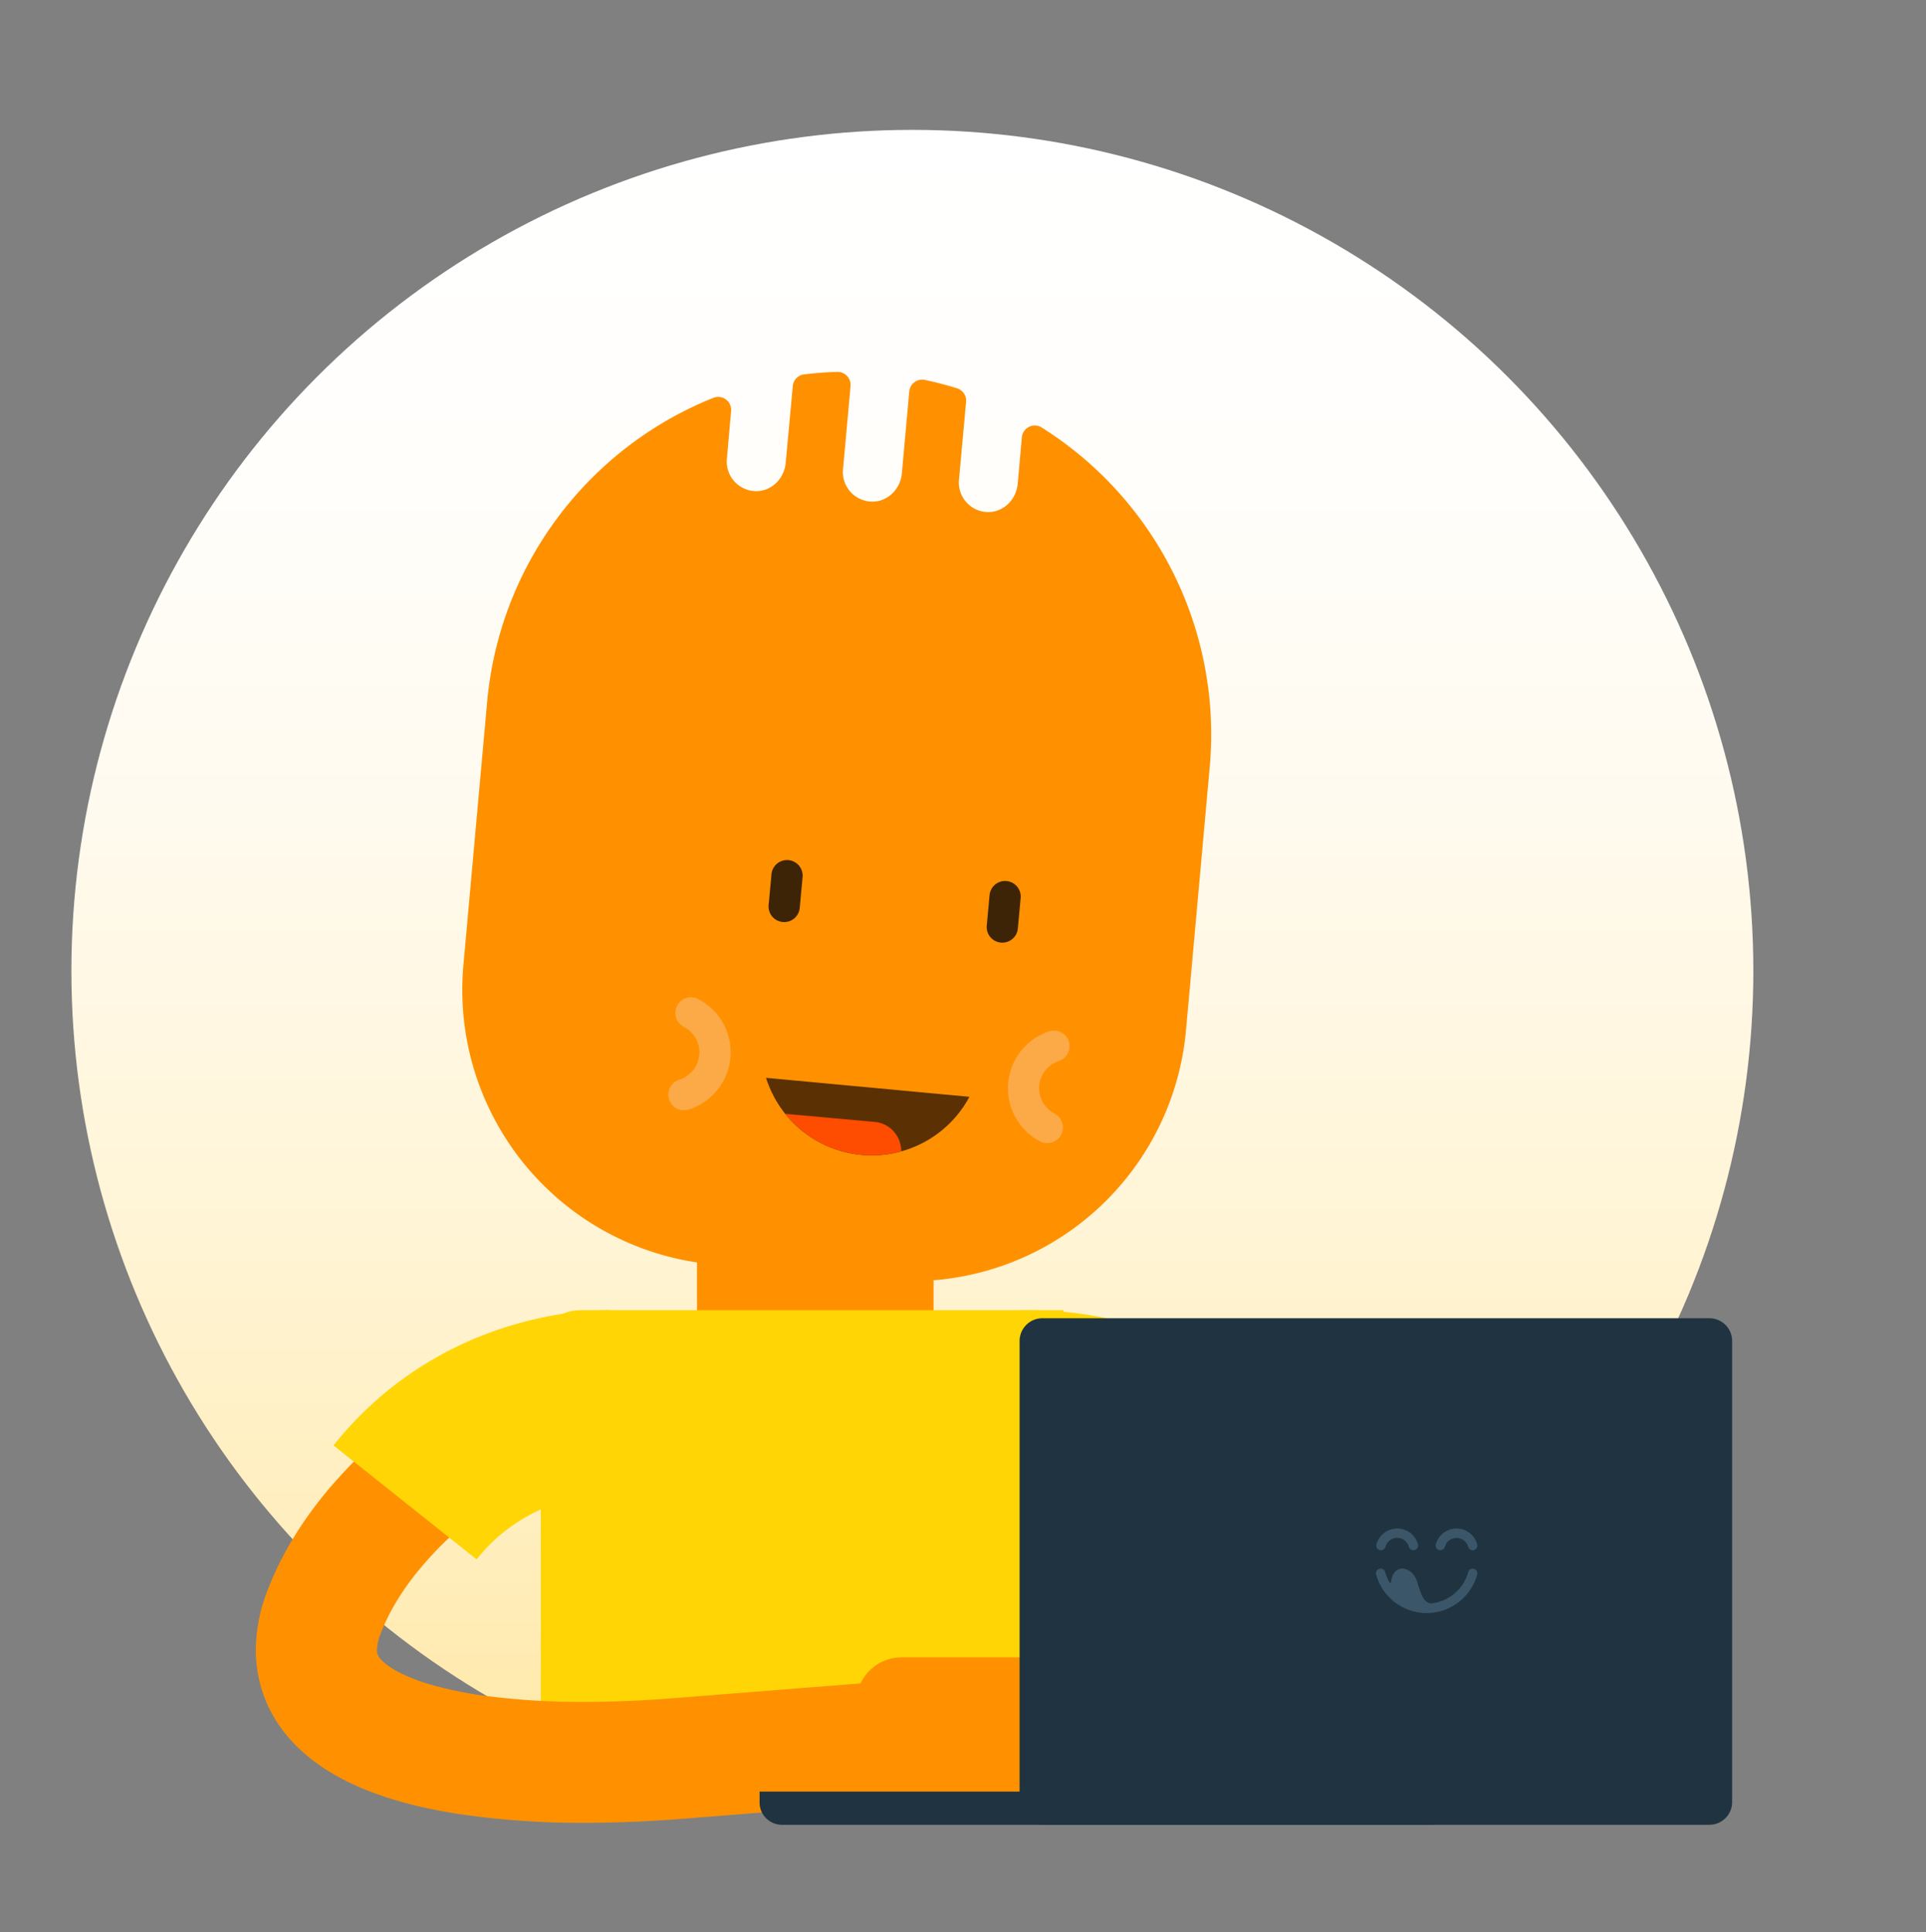 <svg id="Layer_1" data-name="Layer 1" xmlns="http://www.w3.org/2000/svg" viewBox="0 0 811.4 814.06"><rect x="0" y="0" width="811.4" height="814.06" fill="#808080" stroke="none"/><defs><linearGradient id="linear-gradient" x1="384.37" y1="763.3" x2="384.37" y2="54.72" gradientUnits="userSpaceOnUse"><stop offset="0" stop-color="#ffe7a3"/><stop offset=".14" stop-color="#ffedba"/><stop offset=".37" stop-color="#fff5d8"/><stop offset=".59" stop-color="#fffaee"/><stop offset=".8" stop-color="#fffefb"/><stop offset="1" stop-color="#fff"/></linearGradient><style>.cls-2{fill:#ff9100}.cls-3{fill:#ffd505}.cls-8{fill:#1f3440}</style></defs><circle cx="384.37" cy="409.01" r="354.29" fill="url(#linear-gradient)"/><path class="cls-2" d="M293.62 513.45h99.67v63.26h-99.67z"/><path class="cls-2" d="M430.5 184.25l-1.77 19.63c-.58 6.45-5.79 11.81-12.26 11.88A12.44 12.44 0 01404 202.23l3-32.92a5.44 5.44 0 00-3.74-5.69q-6.66-2.07-13.58-3.55a5.49 5.49 0 00-6.62 4.85l-3.12 34.55c-.58 6.45-5.79 11.81-12.26 11.88a12.45 12.45 0 01-12.53-13.53l3.18-35.13a5.49 5.49 0 00-5.65-6q-7.07.21-14 1.06a5.43 5.43 0 00-4.7 4.92L331 195.05c-.58 6.45-5.79 11.82-12.26 11.89a12.45 12.45 0 01-12.52-13.54l1.78-20.22a5.45 5.45 0 00-7.42-5.58 152.77 152.77 0 00-95.35 128.09l-10 110.94a116.11 116.11 0 00105.2 126.08l73.13 6.6a116.1 116.1 0 00126.08-105.18l10-110.94a152.78 152.78 0 00-70.85-143.11 5.46 5.46 0 00-8.29 4.17z"/><path class="cls-3" d="M427.67 629.37l-4.31-25.44 3.87 25.51.44-.07-4.31-25.44 3.87 25.51-1.36-9 1.29 9h.07l-1.36-9 1.29 9a53.89 53.89 0 016.5-.34 80.6 80.6 0 0123.63 3.61 72.19 72.19 0 0128.3 16.57l52.87-56.1a149.57 149.57 0 00-29.2-21.53 151.49 151.49 0 00-42.43-16.07 157.82 157.82 0 00-33.17-3.58 119.43 119.43 0 00-18.87 1.34z"/><path d="M408.41 462.11a46.67 46.67 0 01-85.69-8z" fill="#5b3103"/><path d="M290.12 467.47a25.24 25.24 0 0017.58-21.82c.07-.77.1-1.54.1-2.3a25 25 0 00-3.67-13.09 25.35 25.35 0 00-9.69-9.17 6.59 6.59 0 10-6.2 11.62 12.05 12.05 0 016.4 10.64 10.61 10.61 0 01-.05 1.12 12 12 0 01-2.68 6.56 12.1 12.1 0 01-5.74 3.88 6.58 6.58 0 003.95 12.56zm154.13 1.72a12.1 12.1 0 01-4.69-4.4 12 12 0 01-1.77-6.28 10.24 10.24 0 010-1.1A12.09 12.09 0 01446.2 447a6.58 6.58 0 00-4-12.53 25.24 25.24 0 00-17.45 21.78c-.07.77-.1 1.53-.1 2.29a25.25 25.25 0 0013.48 22.33 6.58 6.58 0 006.14-11.65z" fill="#fcaa47"/><path d="M368.53 472.69l-37.71-3.4a46.61 46.61 0 0048.84 15.82 12.29 12.29 0 00-11.13-12.42z" fill="#fe4c00"/><path d="M416.9 377l-1.18 12.82a6.58 6.58 0 1013.1 1.21l1.18-12.81a6.58 6.58 0 00-13.1-1.22m-91.9-8.5l-1.19 12.82a6.58 6.58 0 1013.11 1.21l1.18-12.82a6.58 6.58 0 10-13.1-1.21" fill="#3d2407"/><path class="cls-3" d="M227.82 761.11h220.23V552H244.34c-9.12 0-16.52 7-16.52 15.68z"/><path class="cls-2" d="M212.23 569.57a256.76 256.76 0 00-40.34 26 225.12 225.12 0 00-32.72 31c-10.55 12.4-20.24 27-26.65 44a69.8 69.8 0 00-4.74 24.55 55.91 55.91 0 004.3 21.71 57.67 57.67 0 0010 15.81c7.07 8 15.62 13.75 24.76 18.23 13.75 6.67 29.14 10.68 45.85 13.32a349.13 349.13 0 0053.45 3.81c13.38 0 27.1-.58 40.87-1.66l86.18-6.78-4-50.82-86.19 6.8c-12.54 1-25 1.5-36.87 1.5a312.66 312.66 0 01-40.31-2.36 163.25 163.25 0 01-24.06-4.82 78.62 78.62 0 01-12.87-4.86 37 37 0 01-6-3.66 17 17 0 01-2.46-2.22 6.67 6.67 0 01-1.32-2 5 5 0 01-.31-1.93 19.13 19.13 0 011.48-6.63c3.75-10 10-19.89 17.74-28.92 11.5-13.56 26.06-25 37.6-32.82 5.77-3.89 10.77-6.88 14.23-8.85 1.73-1 3.08-1.71 3.94-2.17l.93-.48.17-.09-4.89-9.8 4.88 9.83-4.88-9.83 4.88 9.83-9.22-18.57 9.19 18.58-9.22-18.57 9.19 18.58-22.59-45.7z"/><path class="cls-3" d="M257.29 552a118.4 118.4 0 00-18.87 1.34A157.09 157.09 0 00193.25 567a149.33 149.33 0 00-52.75 42l60.29 48a72.47 72.47 0 0112.57-12.39 74.46 74.46 0 0119.54-10.74 80.37 80.37 0 0116.43-4.19c2.5-.36 4.43-.5 5.51-.55h1v-19.86l-.52 19.83h.52v-19.83l-.52 19.83z"/><path class="cls-2" d="M451.39 763.16H360.7v-45.75a19.12 19.12 0 0119.12-19.12h71.57z"/><path class="cls-8" d="M329.43 768.83H603a9.42 9.42 0 009.42-9.42v-4.56H320v4.56a9.42 9.42 0 009.43 9.42z"/><path class="cls-8" d="M439.13 768.83h281a9.59 9.59 0 009.6-9.59V565a9.59 9.59 0 00-9.6-9.59h-281a9.59 9.59 0 00-9.59 9.59v194.24a9.59 9.59 0 009.59 9.59"/><path d="M613.62 644a9.07 9.07 0 00-8.73 6.65 2 2 0 001.38 2.43 1.86 1.86 0 00.52.07 2 2 0 001.91-1.45 5.11 5.11 0 018-2.69 5.12 5.12 0 011.81 2.69 2 2 0 001.9 1.45 1.86 1.86 0 00.52-.07 2 2 0 001.38-2.43 9 9 0 00-8.73-6.65m-24.96 0a9.07 9.07 0 00-8.73 6.65 2 2 0 001.38 2.43 1.86 1.86 0 00.52.07 2 2 0 001.9-1.45 5.12 5.12 0 011.81-2.7 5.12 5.12 0 016.24 0 5.12 5.12 0 011.81 2.69 2 2 0 001.9 1.45 1.86 1.86 0 00.52-.07 2 2 0 001.38-2.43 9 9 0 00-8.73-6.65m31.83 16.88a2 2 0 00-1.9 1.46 18.16 18.16 0 01-15.84 13.26c-3.38-.64-4.23-4.9-5.4-8.12v-.06c-.93-4.15-3.87-6.53-6.52-6.53-2.26 0-4.31 1.73-4.73 5.58a.56.56 0 01-.51.5 18.07 18.07 0 01-2-4.63 2 2 0 00-1.91-1.45 1.91 1.91 0 00-.52.07 2 2 0 00-1.38 2.42A22.12 22.12 0 00601 679.62a22.1 22.1 0 0021.32-16.25A2 2 0 00621 661a1.88 1.88 0 00-.52-.08" fill="#3c5669"/></svg>